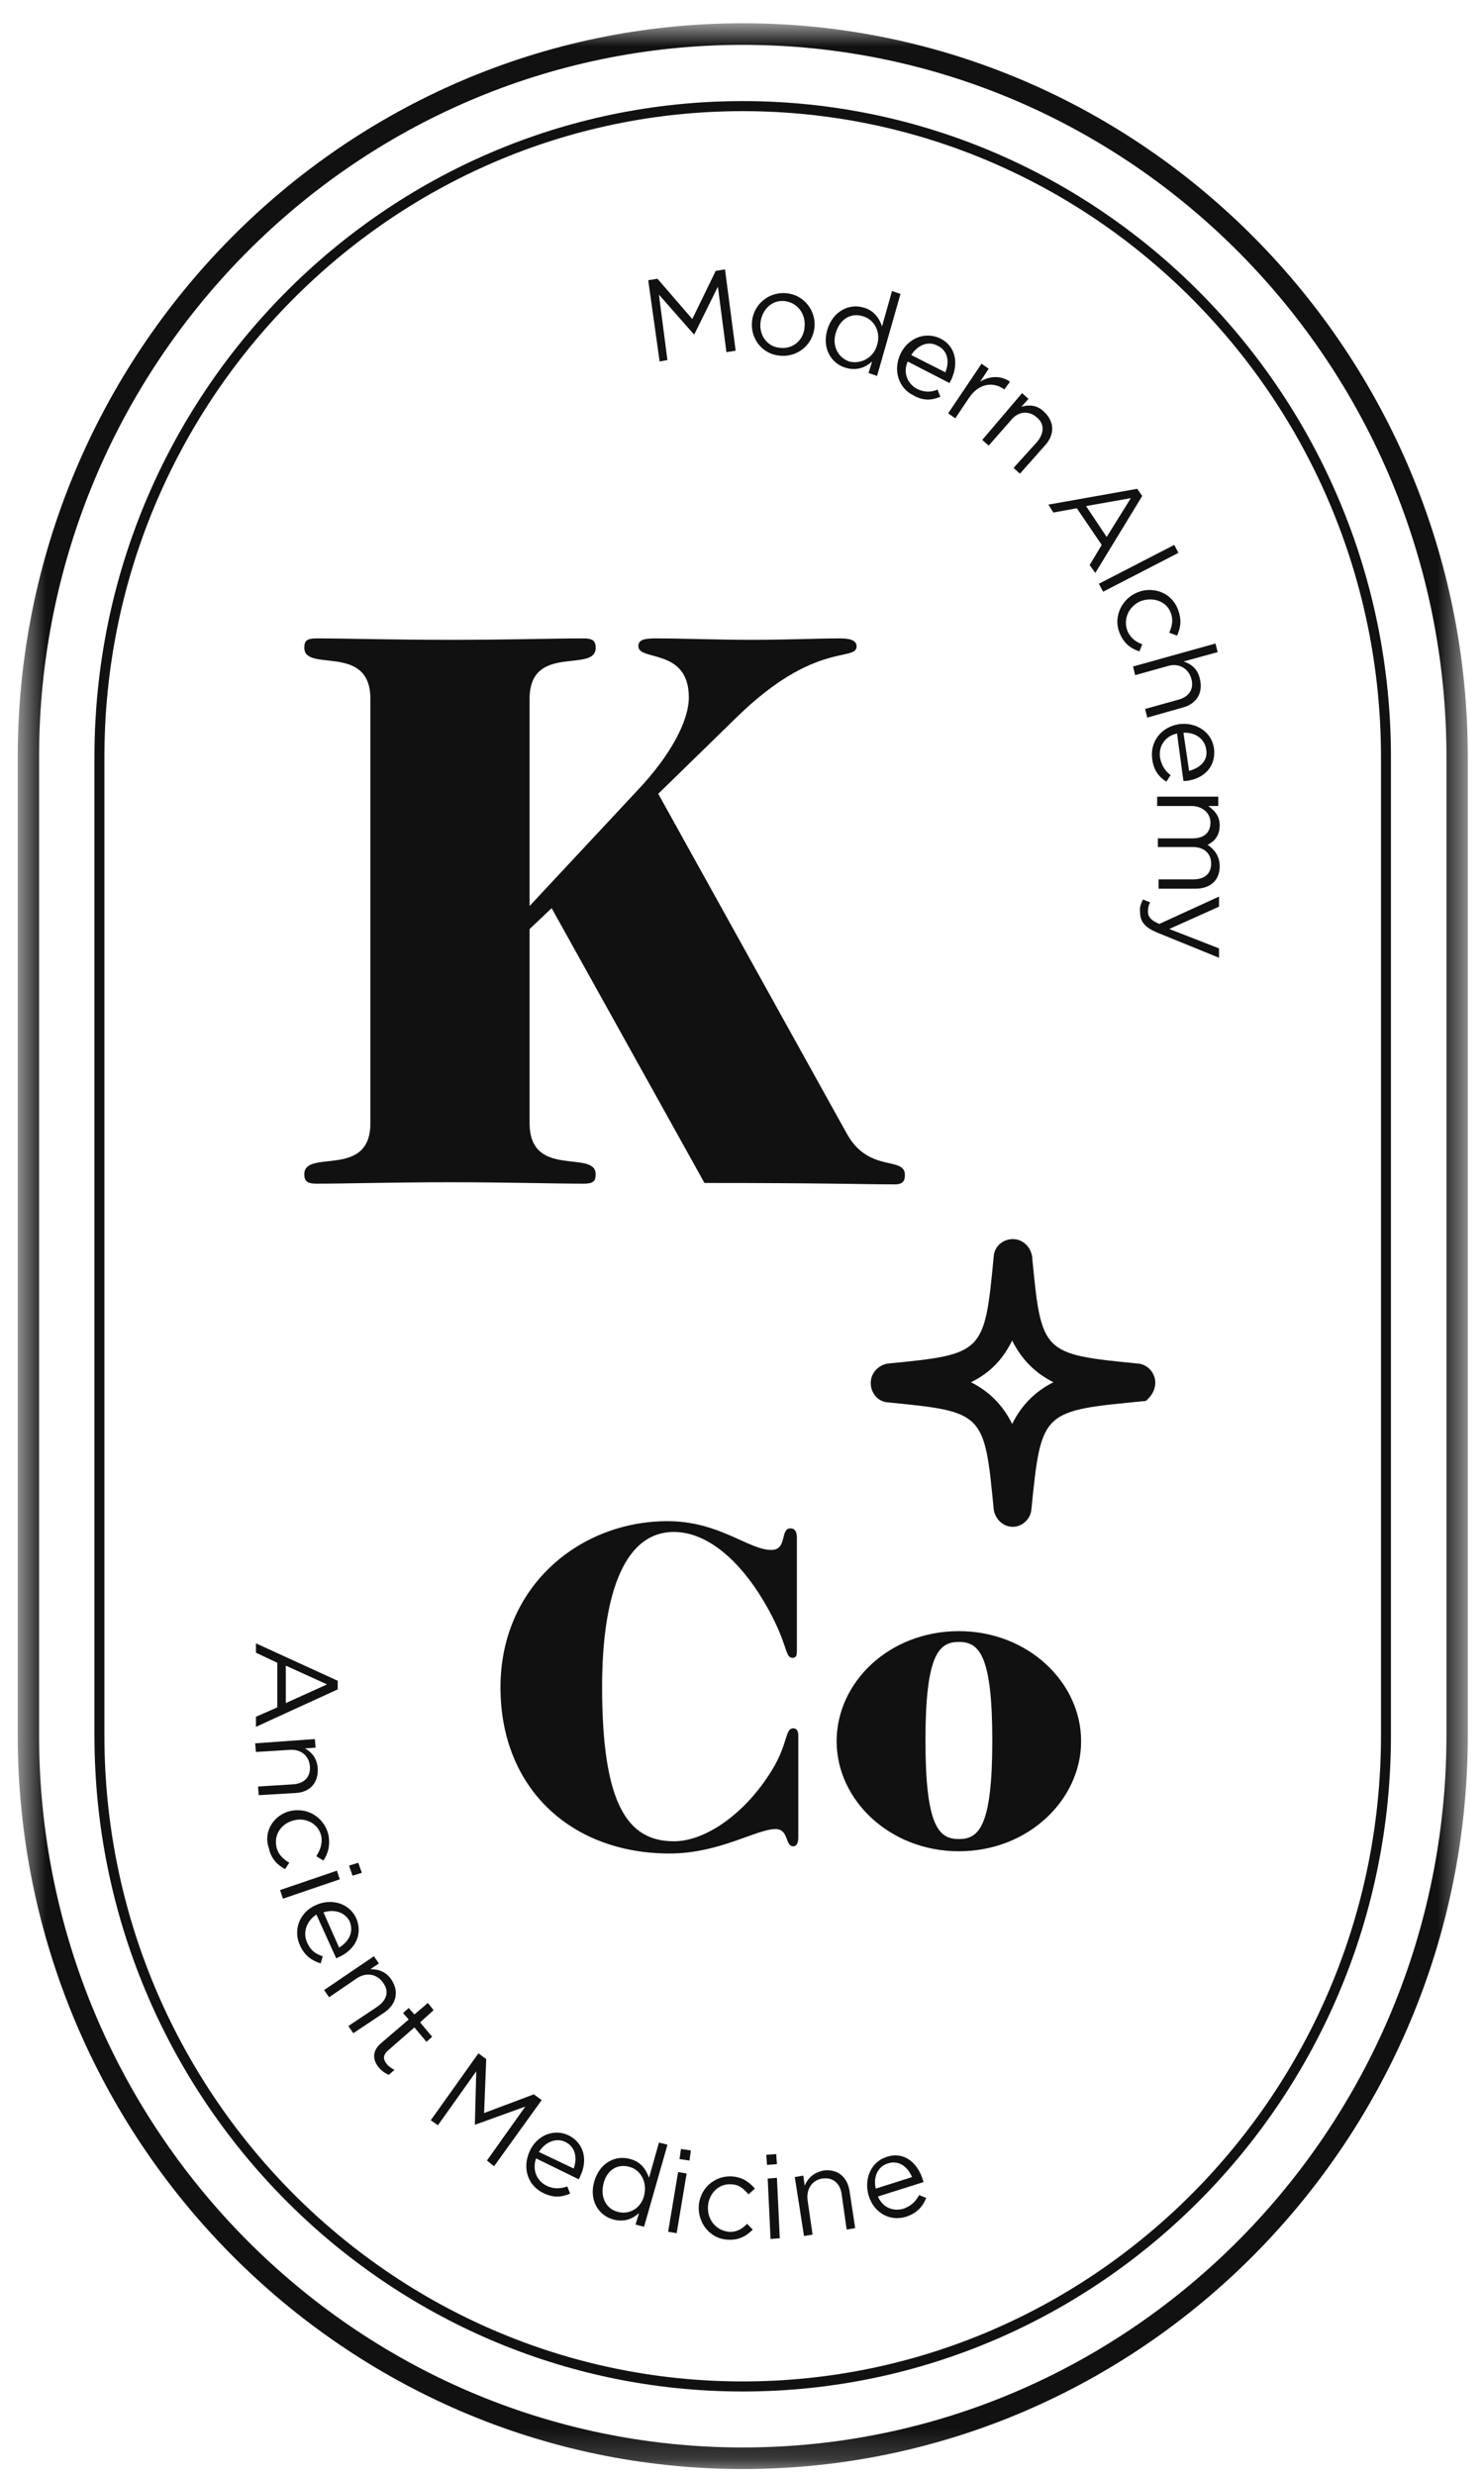 <svg width="48" height="80" viewBox="0 0 48 80" fill="none" xmlns="http://www.w3.org/2000/svg">
<g clip-path="url(#clip0_2097_12561)">
<mask id="mask0_2097_12561" style="mask-type:luminance" maskUnits="userSpaceOnUse" x="0" y="0" width="48" height="80">
<path d="M47.474 0.756H0.572V79.818H47.474V0.756Z" fill="white"/>
</mask>
<g mask="url(#mask0_2097_12561)">
<path d="M24.025 79.814C11.104 79.814 0.574 69.164 0.574 56.096V24.471C0.574 11.402 11.104 0.752 24.025 0.752C36.946 0.752 47.476 11.402 47.476 24.471V56.096C47.476 69.164 36.946 79.814 24.025 79.814ZM24.025 1.45C11.472 1.45 1.264 11.774 1.264 24.471V56.096C1.264 68.792 11.472 79.117 24.025 79.117C36.578 79.117 46.786 68.792 46.786 56.096V24.471C46.786 11.774 36.578 1.45 24.025 1.45Z" fill="#111111"/>
<path d="M24.022 77.307C12.458 77.307 3.055 67.796 3.055 56.1V24.475C3.055 12.778 12.458 3.268 24.022 3.268C35.587 3.268 44.99 12.778 44.99 24.475V56.1C44.99 67.796 35.587 77.307 24.022 77.307ZM24.022 3.593C12.642 3.593 3.377 12.964 3.377 24.475V56.1C3.377 67.611 12.642 76.982 24.022 76.982C35.403 76.982 44.668 67.611 44.668 56.1V24.475C44.668 12.964 35.403 3.593 24.022 3.593Z" fill="#111111"/>
<path d="M17.13 29.287L20.625 25.543C21.682 24.427 22.28 23.311 22.28 22.544C22.28 20.939 20.648 21.381 20.648 20.892C20.648 20.683 20.831 20.637 21.199 20.637C22.119 20.637 23.223 20.683 24.303 20.683C25.43 20.683 26.441 20.637 27.177 20.637C27.453 20.637 27.706 20.683 27.706 20.892C27.706 21.404 26.372 20.706 23.843 23.171L21.291 25.66L27.384 36.635C28.097 37.938 29.269 37.356 29.269 37.984C29.269 38.17 29.2 38.286 28.947 38.286C28.051 38.286 26.671 38.24 22.786 38.24L17.843 29.357L17.13 30.031V36.31C17.13 38.123 19.268 37.147 19.268 37.961C19.268 38.193 19.176 38.263 18.877 38.263C17.889 38.263 16.417 38.217 14.555 38.217C12.693 38.217 11.221 38.263 10.233 38.263C9.957 38.263 9.842 38.193 9.842 37.961C9.842 37.124 11.98 38.123 11.98 36.31V22.59C11.98 20.776 9.842 21.753 9.842 20.939C9.842 20.706 9.934 20.637 10.233 20.637C11.221 20.637 12.693 20.683 14.555 20.683C16.417 20.683 17.889 20.637 18.877 20.637C19.153 20.637 19.268 20.706 19.268 20.939C19.268 21.776 17.13 20.776 17.13 22.59V29.287Z" fill="#111111"/>
<path d="M32.762 49.356C32.44 49.356 32.188 49.1 32.142 48.798C31.843 45.659 31.82 45.636 28.716 45.333C28.394 45.31 28.164 45.031 28.164 44.705C28.164 44.38 28.417 44.124 28.716 44.078C31.82 43.775 31.843 43.752 32.142 40.613C32.164 40.287 32.44 40.055 32.762 40.055C33.084 40.055 33.337 40.31 33.383 40.613C33.682 43.752 33.705 43.775 36.809 44.078C37.315 44.124 37.636 44.798 37.062 45.287C33.705 45.612 33.682 45.566 33.36 48.798C33.337 49.1 33.061 49.356 32.762 49.356ZM31.406 44.682C32.004 44.984 32.44 45.426 32.739 46.031C33.038 45.426 33.475 44.984 34.073 44.682C33.475 44.38 33.038 43.938 32.739 43.334C32.44 43.938 32.027 44.38 31.406 44.682Z" fill="#111111"/>
<path d="M25.821 59.404C25.821 59.591 25.752 59.684 25.66 59.684C25.384 59.684 25.522 59.126 25.085 59.126C24.464 59.126 23.269 59.916 21.659 59.916C18.487 59.916 16.188 57.823 16.188 54.544C16.188 51.266 18.762 49.173 21.59 49.173C23.269 49.173 24.211 50.103 24.947 50.103C25.476 50.103 25.223 49.406 25.568 49.406C25.683 49.406 25.775 49.475 25.775 49.708V53.312C25.775 53.475 25.775 53.591 25.637 53.591C25.361 53.591 25.522 53.126 24.671 51.708C23.958 50.522 22.924 49.522 21.797 49.522C20.073 49.522 19.475 51.824 19.475 54.521C19.475 58.335 20.303 59.521 21.797 59.521C22.832 59.521 24.119 58.614 24.97 57.219C25.499 56.358 25.384 55.87 25.66 55.87C25.775 55.87 25.821 55.963 25.821 56.102V59.404Z" fill="#111111"/>
<path d="M31.015 52.728C33.245 52.728 34.969 54.38 34.969 56.286C34.969 58.17 33.268 59.844 31.015 59.844C28.785 59.844 27.061 58.193 27.061 56.286C27.061 54.38 28.762 52.728 31.015 52.728ZM31.015 59.449C31.659 59.449 32.096 59.053 32.096 56.263C32.096 53.473 31.659 53.077 31.015 53.077C30.371 53.077 29.934 53.473 29.934 56.263C29.934 59.053 30.371 59.449 31.015 59.449Z" fill="#111111"/>
<path d="M20.967 9.058L21.266 9.011L22.392 10.313L23.151 8.755L23.45 8.709L23.795 11.337L23.496 11.383L23.22 9.267L22.461 10.802H22.438L21.312 9.523L21.588 11.639L21.335 11.685L20.967 9.058Z" fill="#111111"/>
<path d="M24.322 10.407C24.368 9.849 24.851 9.431 25.426 9.477C26 9.524 26.391 10.035 26.345 10.57C26.299 11.128 25.817 11.547 25.242 11.5C24.644 11.454 24.276 10.942 24.322 10.407ZM26.023 10.57C26.07 10.152 25.794 9.779 25.38 9.733C24.966 9.686 24.644 10.012 24.598 10.431C24.552 10.849 24.828 11.221 25.242 11.244C25.679 11.291 26 10.965 26.023 10.57Z" fill="#111111"/>
<path d="M26.759 10.664C26.943 10.036 27.495 9.804 27.932 9.943C28.277 10.036 28.438 10.292 28.53 10.548L28.852 9.408L29.127 9.501L28.369 12.152L28.093 12.059L28.208 11.687C28.001 11.873 27.725 11.989 27.38 11.896C26.92 11.78 26.575 11.292 26.759 10.664ZM28.369 11.152C28.507 10.71 28.254 10.315 27.909 10.222C27.541 10.106 27.173 10.292 27.035 10.757C26.897 11.199 27.127 11.571 27.472 11.687C27.84 11.78 28.254 11.571 28.369 11.152Z" fill="#111111"/>
<path d="M29.658 12.57C29.888 12.686 30.118 12.686 30.325 12.593L30.416 12.826C30.141 12.942 29.865 12.965 29.543 12.779C29.06 12.547 28.876 11.965 29.129 11.431C29.382 10.919 29.934 10.71 30.416 10.942C30.922 11.198 31.014 11.756 30.761 12.291C30.738 12.314 30.738 12.337 30.715 12.384L29.359 11.686C29.198 12.058 29.359 12.407 29.658 12.57ZM30.577 12.035C30.715 11.71 30.669 11.337 30.325 11.175C30.026 11.012 29.681 11.151 29.474 11.477L30.577 12.035Z" fill="#111111"/>
<path d="M31.748 11.757L31.979 11.92L31.703 12.338C32.001 12.152 32.369 12.129 32.668 12.338L32.484 12.594L32.461 12.571C32.116 12.338 31.657 12.385 31.335 12.873L30.898 13.524L30.668 13.361L31.748 11.757Z" fill="#111111"/>
<path d="M33.059 12.708L33.266 12.894L33.036 13.15C33.266 13.08 33.542 13.08 33.772 13.313C34.117 13.638 34.117 14.057 33.795 14.405L32.99 15.312L32.783 15.126L33.542 14.289C33.772 14.01 33.795 13.708 33.542 13.499C33.289 13.266 32.944 13.289 32.714 13.568L31.978 14.405L31.771 14.22L33.059 12.708Z" fill="#111111"/>
<path d="M36.784 15.801L36.945 16.033L35.428 18.521L35.244 18.266L35.635 17.615L34.83 16.429L34.071 16.568L33.91 16.312L36.784 15.801ZM35.795 17.359L36.577 16.103L35.129 16.359L35.795 17.359Z" fill="#111111"/>
<path d="M37.98 17.615L38.118 17.871L35.681 19.127L35.543 18.871L37.98 17.615Z" fill="#111111"/>
<path d="M36.785 19.151C37.29 18.942 37.888 19.151 38.095 19.686C38.233 20.035 38.187 20.291 38.072 20.547L37.819 20.453C37.911 20.244 37.957 20.035 37.865 19.802C37.727 19.43 37.29 19.291 36.9 19.43C36.509 19.593 36.325 20.012 36.463 20.384C36.555 20.616 36.739 20.756 36.946 20.826L36.854 21.058C36.578 20.965 36.348 20.802 36.21 20.453C36.003 19.942 36.279 19.361 36.785 19.151Z" fill="#111111"/>
<path d="M39.315 20.802L39.384 21.081L38.281 21.383C38.511 21.453 38.74 21.616 38.809 21.941C38.925 22.406 38.695 22.755 38.258 22.871L37.108 23.197L37.039 22.918L38.12 22.616C38.465 22.523 38.626 22.267 38.534 21.941C38.442 21.616 38.143 21.43 37.798 21.523L36.717 21.825L36.648 21.546L39.315 20.802Z" fill="#111111"/>
<path d="M37.519 24.477C37.565 24.733 37.68 24.919 37.864 25.059L37.726 25.268C37.473 25.105 37.312 24.896 37.267 24.524C37.198 23.989 37.542 23.501 38.14 23.408C38.692 23.338 39.198 23.664 39.267 24.198C39.336 24.78 38.945 25.175 38.37 25.245C38.347 25.245 38.324 25.245 38.278 25.245L38.071 23.71C37.657 23.803 37.473 24.152 37.519 24.477ZM38.462 24.919C38.807 24.826 39.083 24.594 39.014 24.222C38.968 23.896 38.669 23.664 38.278 23.687L38.462 24.919Z" fill="#111111"/>
<path d="M39.405 25.752V26.054H39.083C39.267 26.194 39.451 26.357 39.451 26.682C39.451 27.008 39.29 27.194 39.06 27.31C39.267 27.45 39.451 27.659 39.451 28.008C39.451 28.449 39.152 28.728 38.669 28.728H37.474V28.426H38.6C38.968 28.426 39.175 28.24 39.175 27.915C39.175 27.612 38.968 27.38 38.577 27.38H37.451V27.101H38.577C38.945 27.101 39.152 26.915 39.152 26.589C39.152 26.287 38.899 26.054 38.531 26.054H37.428V25.752H39.405Z" fill="#111111"/>
<path d="M36.969 29.076L37.199 29.169C37.153 29.262 37.13 29.355 37.13 29.472C37.13 29.634 37.222 29.751 37.498 29.867L39.429 28.983V29.309L37.82 30.03L39.429 30.658V30.96L37.429 30.146C37.038 29.983 36.877 29.797 36.877 29.495C36.854 29.332 36.9 29.216 36.969 29.076Z" fill="#111111"/>
<path d="M10.923 54.332V54.611L8.279 55.821V55.495L8.969 55.193V53.751L8.279 53.425V53.123L10.923 54.332ZM9.245 55.053L10.578 54.449L9.245 53.844V55.053Z" fill="#111111"/>
<path d="M10.185 56.216L10.208 56.495L9.863 56.518C10.07 56.634 10.254 56.82 10.277 57.169C10.3 57.634 10.024 57.937 9.564 57.96L8.369 58.03L8.346 57.751L9.472 57.681C9.84 57.657 10.047 57.448 10.024 57.099C10.001 56.774 9.748 56.541 9.38 56.565L8.277 56.634L8.254 56.355L10.185 56.216Z" fill="#111111"/>
<path d="M9.403 58.539C9.955 58.423 10.484 58.748 10.622 59.306C10.691 59.678 10.599 59.934 10.461 60.144L10.231 60.004C10.346 59.818 10.438 59.609 10.392 59.353C10.3 58.958 9.909 58.748 9.518 58.841C9.104 58.934 8.851 59.306 8.943 59.702C8.989 59.934 9.15 60.097 9.357 60.213L9.219 60.423C8.966 60.283 8.76 60.074 8.691 59.725C8.507 59.19 8.874 58.655 9.403 58.539Z" fill="#111111"/>
<path d="M10.898 60.471L10.99 60.75L9.151 61.377L9.059 61.098L10.898 60.471ZM11.588 60.215L11.703 60.54L11.404 60.633L11.289 60.308L11.588 60.215Z" fill="#111111"/>
<path d="M9.934 62.796C10.049 63.052 10.21 63.168 10.44 63.238L10.371 63.47C10.095 63.377 9.865 63.238 9.704 62.889C9.474 62.401 9.681 61.819 10.21 61.587C10.716 61.354 11.291 61.517 11.521 62.005C11.751 62.54 11.475 63.029 10.969 63.261C10.946 63.261 10.923 63.284 10.877 63.308L10.233 61.889C9.888 62.122 9.796 62.494 9.934 62.796ZM10.969 62.959C11.268 62.773 11.452 62.471 11.314 62.122C11.176 61.819 10.808 61.703 10.463 61.819L10.969 62.959Z" fill="#111111"/>
<path d="M12.094 63.237L12.255 63.47L11.979 63.656C12.232 63.656 12.485 63.726 12.668 64.005C12.921 64.4 12.806 64.795 12.439 65.051L11.427 65.725L11.266 65.493L12.209 64.865C12.508 64.656 12.6 64.377 12.393 64.098C12.209 63.819 11.864 63.749 11.565 63.935L10.645 64.563L10.484 64.33L12.094 63.237Z" fill="#111111"/>
<path d="M12.323 66.049L13.22 65.282L13.036 65.073L13.22 64.91L13.404 65.119L13.84 64.747L14.024 64.98L13.588 65.375L13.978 65.84L13.794 66.003L13.404 65.538L12.553 66.282C12.369 66.445 12.392 66.584 12.53 66.747C12.599 66.817 12.668 66.863 12.76 66.91L12.576 67.072C12.461 67.026 12.369 66.956 12.277 66.863C12.047 66.607 12.024 66.305 12.323 66.049Z" fill="#111111"/>
<path d="M15.474 66.376L15.727 66.562L15.658 68.306L17.267 67.701L17.52 67.888L15.98 70.027L15.75 69.841L16.991 68.097L15.382 68.678H15.359L15.405 66.957L14.164 68.701L13.934 68.539L15.474 66.376Z" fill="#111111"/>
<path d="M17.684 70.657C17.914 70.773 18.143 70.75 18.35 70.68L18.442 70.912C18.166 71.029 17.891 71.052 17.569 70.889C17.086 70.657 16.879 70.099 17.132 69.54C17.362 69.029 17.914 68.796 18.396 69.029C18.902 69.285 19.017 69.843 18.764 70.354C18.764 70.378 18.741 70.401 18.718 70.447L17.339 69.773C17.201 70.168 17.385 70.517 17.684 70.657ZM18.557 70.099C18.672 69.773 18.626 69.401 18.281 69.238C17.983 69.099 17.638 69.238 17.431 69.564L18.557 70.099Z" fill="#111111"/>
<path d="M19.222 70.516C19.406 69.888 19.935 69.655 20.395 69.795C20.74 69.888 20.901 70.143 20.993 70.399L21.314 69.26L21.59 69.329L20.832 71.981L20.556 71.911L20.671 71.539C20.464 71.725 20.188 71.841 19.843 71.748C19.383 71.632 19.038 71.143 19.222 70.516ZM20.832 70.981C20.947 70.539 20.717 70.143 20.372 70.05C20.004 69.934 19.636 70.12 19.521 70.585C19.406 71.027 19.613 71.399 19.958 71.492C20.303 71.608 20.717 71.422 20.832 70.981Z" fill="#111111"/>
<path d="M21.933 70.213L22.209 70.26L21.887 72.189L21.611 72.143L21.933 70.213ZM22.025 69.469L22.347 69.515L22.301 69.841L21.979 69.794L22.025 69.469Z" fill="#111111"/>
<path d="M22.601 71.33C22.624 70.772 23.084 70.33 23.658 70.353C24.026 70.377 24.233 70.539 24.417 70.749L24.21 70.935C24.072 70.772 23.911 70.609 23.635 70.609C23.244 70.586 22.922 70.912 22.899 71.33C22.877 71.749 23.152 72.097 23.566 72.144C23.819 72.167 24.003 72.051 24.164 71.888L24.348 72.074C24.141 72.284 23.888 72.423 23.543 72.4C22.968 72.376 22.578 71.865 22.601 71.33Z" fill="#111111"/>
<path d="M24.785 69.656L25.107 69.633L25.13 69.958L24.808 69.982L24.785 69.656ZM24.831 70.423L25.13 70.4L25.222 72.353L24.923 72.377L24.831 70.423Z" fill="#111111"/>
<path d="M25.707 70.375L25.983 70.329L26.029 70.654C26.121 70.422 26.305 70.236 26.627 70.166C27.086 70.096 27.408 70.375 27.477 70.817L27.661 72.026L27.385 72.073L27.224 70.933C27.178 70.585 26.948 70.375 26.604 70.422C26.282 70.468 26.075 70.747 26.121 71.119L26.282 72.236L26.006 72.282L25.707 70.375Z" fill="#111111"/>
<path d="M29.224 71.399C29.477 71.306 29.615 71.167 29.73 70.958L29.96 71.051C29.845 71.33 29.661 71.539 29.316 71.655C28.81 71.818 28.282 71.562 28.098 70.981C27.937 70.446 28.167 69.888 28.672 69.725C29.224 69.539 29.661 69.888 29.845 70.446C29.845 70.469 29.868 70.493 29.868 70.539L28.396 71.004C28.558 71.376 28.902 71.492 29.224 71.399ZM29.5 70.376C29.362 70.051 29.086 69.818 28.718 69.934C28.396 70.028 28.236 70.376 28.328 70.748L29.5 70.376Z" fill="#111111"/>
</g>
</g>
<defs>
<clipPath id="clip0_2097_12561">
<rect width="48" height="80" fill="white"/>
</clipPath>
</defs>
</svg>
